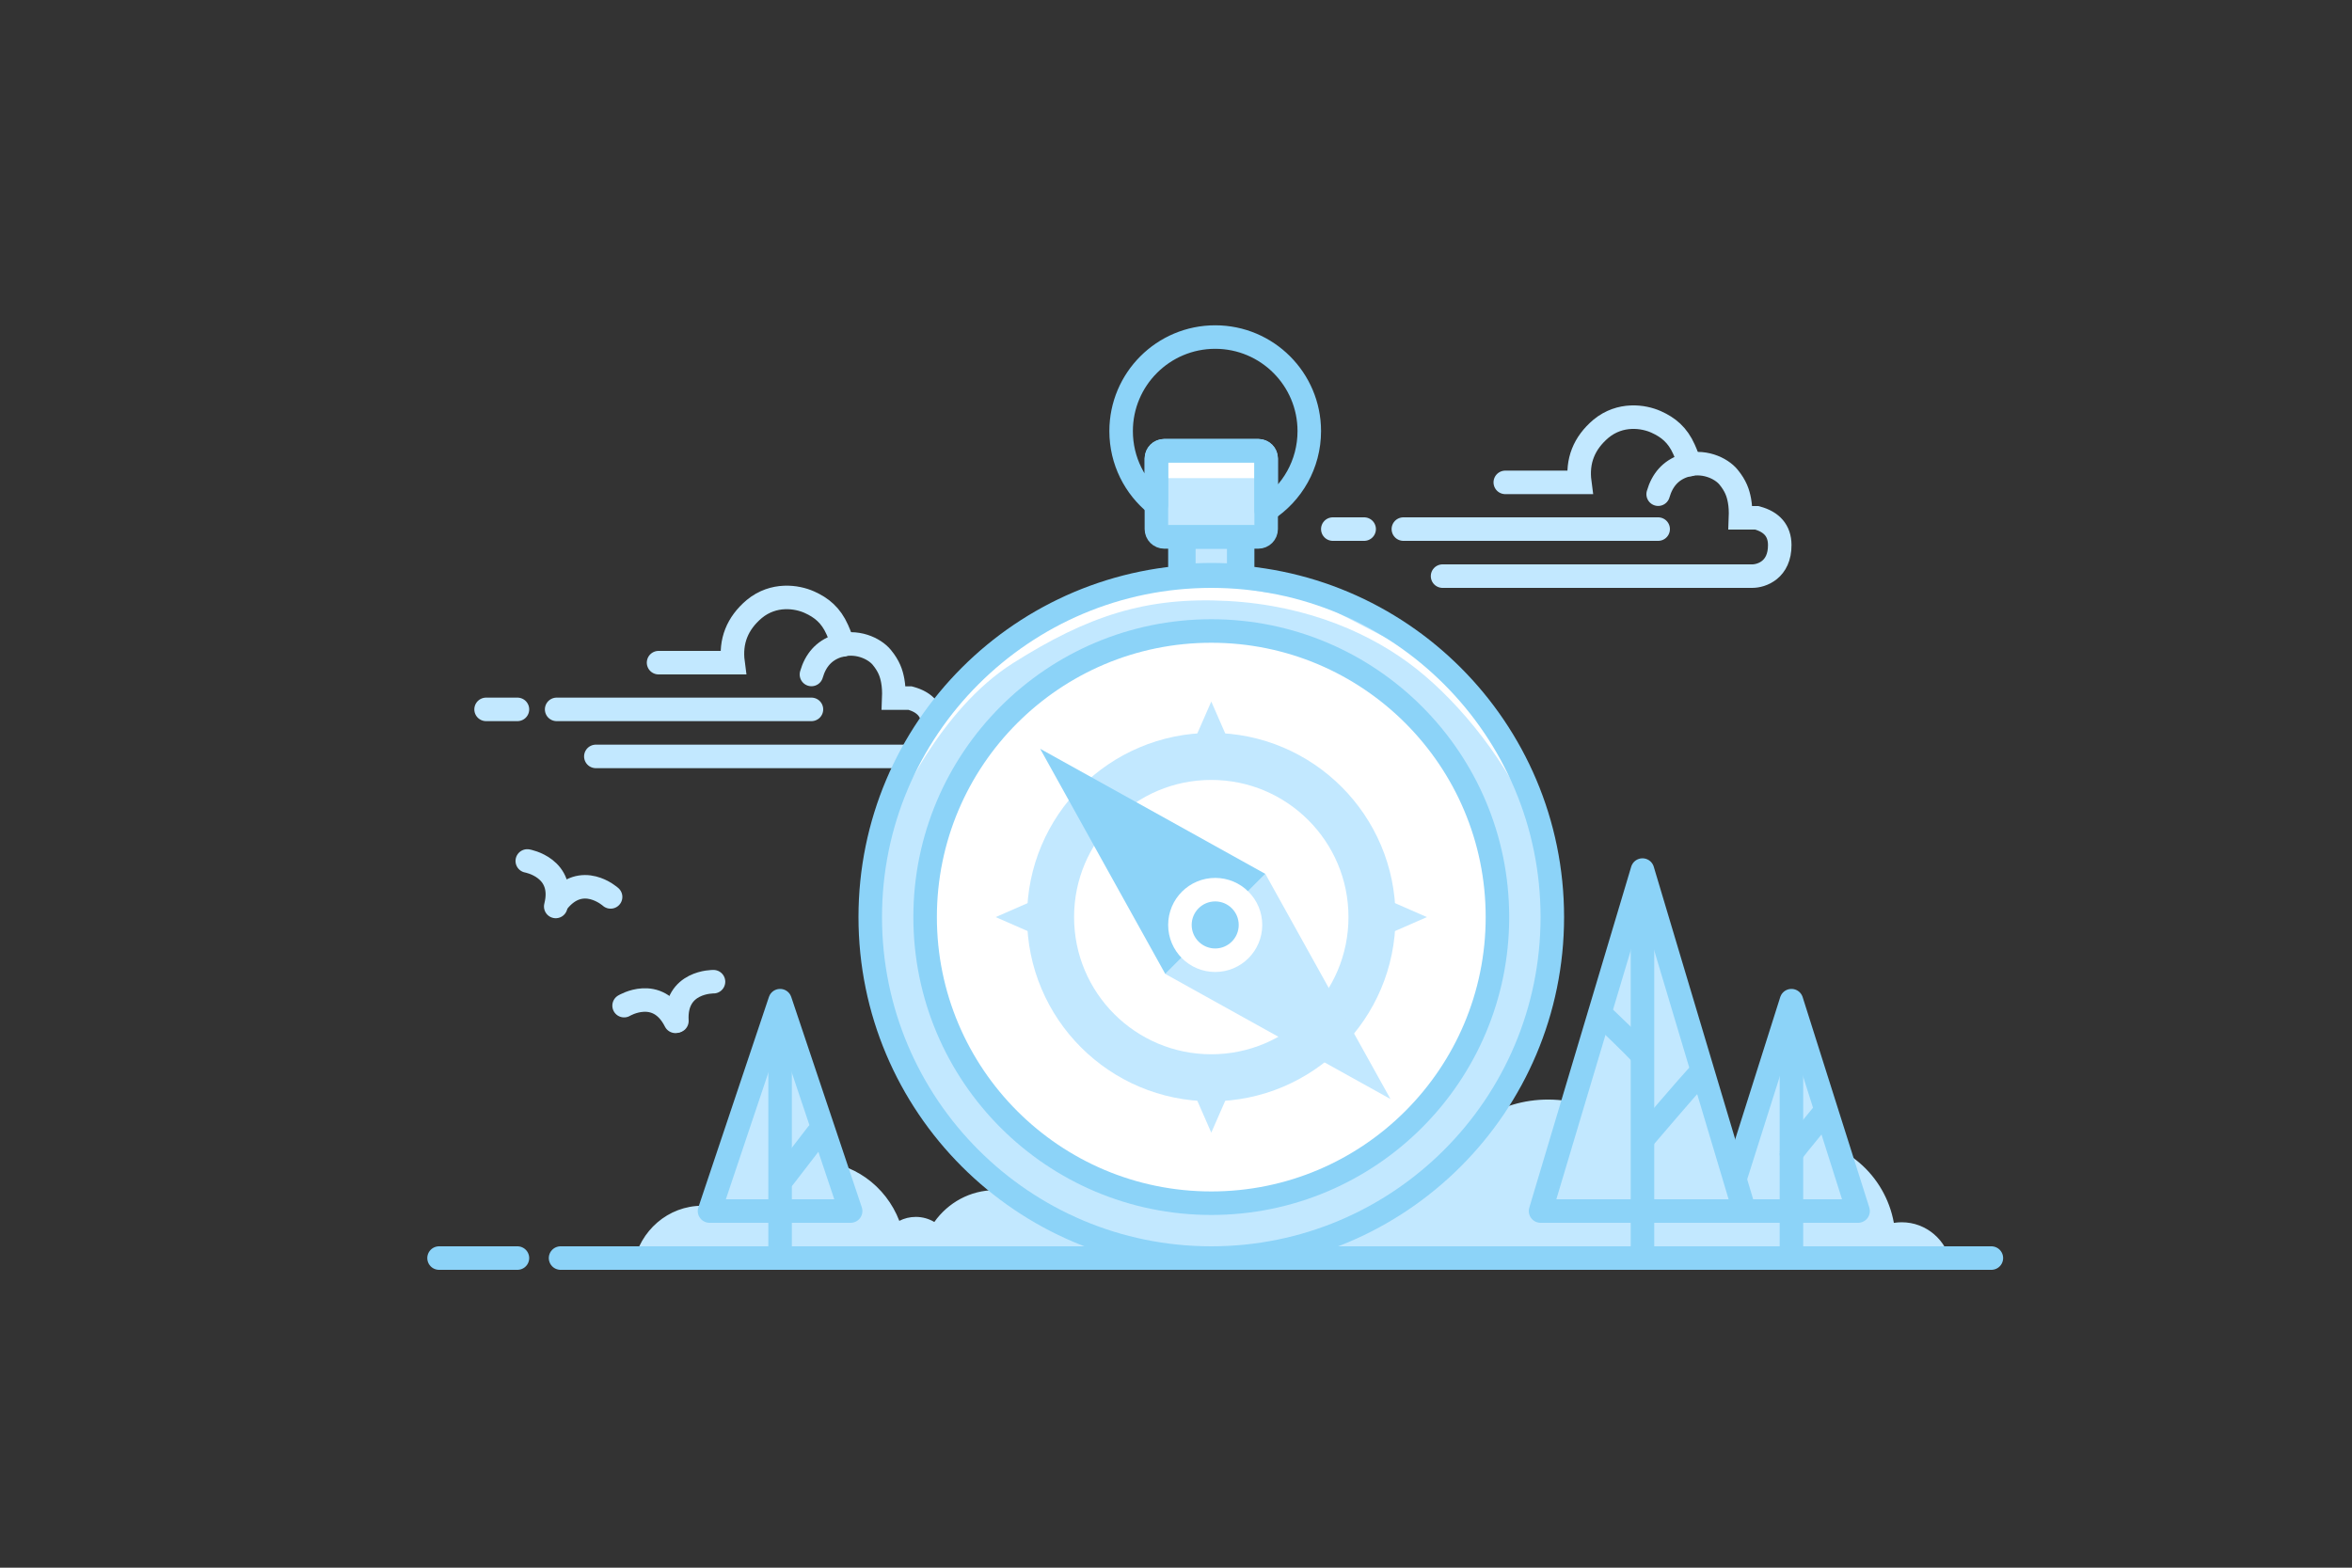 <svg width="300" height="200" viewBox="0 0 300 200" fill="none" xmlns="http://www.w3.org/2000/svg">
<rect x="0" y="0" width="300" height="200" fill="#333333" stroke="none"/>
<g clip-path="url(#clip0_1340_3706)">
<path d="M84 84.54H93.5C93.139 81.814 94.041 79.532 96.204 77.697C98.688 75.65 101.637 76.109 103.22 76.816C104.804 77.522 105.98 78.492 106.796 80.323C107.141 81.094 107.376 81.746 107.5 82.279" stroke="#C2E8FF" stroke-width="3" stroke-linecap="round"/>
<path d="M103.5 86.047C104.028 84.212 105.111 83.011 106.75 82.447C109.209 81.6 111.54 82.728 112.471 83.863C113.402 84.998 113.698 85.909 113.873 86.861C113.99 87.495 114.033 88.229 114 89.061H116.082C118.018 89.578 118.994 90.73 119.008 92.516C119.032 95.706 116.695 96.5 115.5 96.5H76" stroke="#C2E8FF" stroke-width="3" stroke-linecap="round"/>
<path d="M71 90.5H103.5" stroke="#C2E8FF" stroke-width="3" stroke-linecap="round"/>
<path d="M62 90.5H66" stroke="#C2E8FF" stroke-width="3" stroke-linecap="round"/>
<path d="M192 61.54H201.5C201.139 58.813 202.041 56.532 204.204 54.697C206.688 52.651 209.637 53.109 211.22 53.816C212.804 54.522 213.98 55.492 214.796 57.323C215.141 58.094 215.376 58.746 215.5 59.279" stroke="#C2E8FF" stroke-width="3" stroke-linecap="round"/>
<path d="M211.5 63.047C212.028 61.212 213.111 60.011 214.75 59.447C217.209 58.6 219.54 59.728 220.471 60.863C221.402 61.998 221.698 62.91 221.873 63.861C221.99 64.495 222.033 65.229 222 66.061H224.082C226.018 66.578 226.994 67.73 227.008 69.516C227.032 72.706 224.695 73.5 223.5 73.5H184" stroke="#C2E8FF" stroke-width="3" stroke-linecap="round"/>
<path d="M179 67.5H211.5" stroke="#C2E8FF" stroke-width="3" stroke-linecap="round"/>
<path d="M170 67.5H174" stroke="#C2E8FF" stroke-width="3" stroke-linecap="round"/>
<path fill-rule="evenodd" clip-rule="evenodd" d="M145.981 161.232C144.613 158.007 141.472 155.752 137.817 155.752C136.81 155.752 135.842 155.923 134.939 156.238C133.226 153.585 130.284 151.835 126.942 151.835C123.746 151.835 120.915 153.436 119.175 155.897C118.48 155.484 117.671 155.248 116.809 155.248C116.054 155.248 115.341 155.429 114.708 155.751C112.999 151.294 108.755 148.138 103.79 148.138C99.232 148.138 95.281 150.798 93.342 154.684C92.196 154.134 90.916 153.826 89.566 153.826C85.219 153.826 81.6 157.016 80.824 161.232H145.981Z" fill="#C2E8FF"/>
<path d="M75.5 160.5H140.5" stroke="#C2E8FF" stroke-width="3" stroke-linecap="round"/>
<path fill-rule="evenodd" clip-rule="evenodd" d="M248.861 161.25H166.197C166.164 160.882 166.147 160.509 166.147 160.132C166.147 153.384 171.54 147.914 178.193 147.914C180.021 147.914 181.754 148.327 183.307 149.066C185.932 143.849 191.282 140.277 197.456 140.277C204.179 140.277 209.925 144.514 212.24 150.498C213.097 150.066 214.063 149.823 215.085 149.823C216.253 149.823 217.347 150.14 218.29 150.694C220.645 147.391 224.478 145.241 228.807 145.241C235.168 145.241 240.46 149.885 241.564 156.011C241.89 155.959 242.225 155.932 242.566 155.932C245.705 155.932 248.317 158.225 248.861 161.25Z" fill="#C2E8FF"/>
<path d="M182.5 160.5H253" stroke="#C2E8FF" stroke-width="3" stroke-linecap="round"/>
<path d="M158 67H151V78H158V67Z" fill="#C2E8FF" stroke="#8CD3F8" stroke-width="3"/>
<path d="M160 57H149C147.895 57 147 57.895 147 59V66C147 67.105 147.895 68 149 68H160C161.105 68 162 67.105 162 66V59C162 57.895 161.105 57 160 57Z" fill="#C2E8FF"/>
<path d="M154.5 160.5C178.524 160.5 198 141.024 198 117C198 92.976 178.524 73.5 154.5 73.5C130.476 73.5 111 92.976 111 117C111 141.024 130.476 160.5 154.5 160.5Z" fill="#C2E8FF"/>
<path d="M154.5 153.5C174.658 153.5 191 137.158 191 117C191 96.842 174.658 80.5 154.5 80.5C134.342 80.5 118 96.842 118 117C118 137.158 134.342 153.5 154.5 153.5Z" fill="white"/>
<path d="M161.5 59H147.5V61H161.5V59Z" fill="white"/>
<path fill-rule="evenodd" clip-rule="evenodd" d="M114.09 103.614C114.389 103.256 119.683 90.624 129.202 84.605C138.721 78.585 146.186 76.104 156.582 76.67C166.978 77.236 175.153 80.948 180.744 85.392C186.335 89.835 192.455 97.392 195.641 105.391C197.764 110.724 196.339 106.989 191.366 94.187L181.281 83.695L167.212 76.416L155.781 74.692L144.707 75.561L134.372 79.293L124.626 85.799L117.454 95.032C115.012 100.991 113.891 103.852 114.09 103.614Z" fill="white"/>
<path fill-rule="evenodd" clip-rule="evenodd" d="M147.5 64.368C144.757 62.169 143 58.79 143 55C143 48.373 148.373 43 155 43C161.627 43 167 48.373 167 55C167 59.232 164.809 62.952 161.5 65.089V58.5C161.5 57.948 161.052 57.5 160.5 57.5H148.5C147.948 57.5 147.5 57.948 147.5 58.5V64.368Z" stroke="#8CD3F8" stroke-width="3" stroke-linecap="round" stroke-linejoin="round"/>
<path fill-rule="evenodd" clip-rule="evenodd" d="M148.5 57.5H160.5C161.052 57.5 161.5 57.948 161.5 58.5V67.5C161.5 68.052 161.052 68.5 160.5 68.5H148.5C147.948 68.5 147.5 68.052 147.5 67.5V58.5C147.5 57.948 147.948 57.5 148.5 57.5Z" stroke="#8CD3F8" stroke-width="3" stroke-linecap="round" stroke-linejoin="round"/>
<path fill-rule="evenodd" clip-rule="evenodd" d="M150.5 68.5H158.5V73.5C157.19 73.381 155.865 73.321 154.524 73.321C153.183 73.321 151.841 73.381 150.5 73.5V68.5Z" stroke="#8CD3F8" stroke-width="3"/>
<path d="M71.5 160.5H254" stroke="#8CD3F8" stroke-width="3" stroke-linecap="round"/>
<path d="M56 160.5H66" stroke="#8CD3F8" stroke-width="3" stroke-linecap="round"/>
<path d="M154.5 160.5C178.524 160.5 198 141.024 198 117C198 92.976 178.524 73.5 154.5 73.5C130.476 73.5 111 92.976 111 117C111 141.024 130.476 160.5 154.5 160.5Z" stroke="#8CD3F8" stroke-width="3"/>
<path d="M154.5 153.5C174.658 153.5 191 137.158 191 117C191 96.842 174.658 80.5 154.5 80.5C134.342 80.5 118 96.842 118 117C118 137.158 134.342 153.5 154.5 153.5Z" stroke="#8CD3F8" stroke-width="3"/>
<path d="M154.5 137.5C165.822 137.5 175 128.322 175 117C175 105.678 165.822 96.5 154.5 96.5C143.178 96.5 134 105.678 134 117C134 128.322 143.178 137.5 154.5 137.5Z" stroke="#C2E8FF" stroke-width="6"/>
<path fill-rule="evenodd" clip-rule="evenodd" d="M154.5 89.5L158 97.5H151L154.5 89.5Z" fill="#C2E8FF"/>
<path fill-rule="evenodd" clip-rule="evenodd" d="M154.5 144.5L158 136.5H151L154.5 144.5Z" fill="#C2E8FF"/>
<path fill-rule="evenodd" clip-rule="evenodd" d="M182 117L174 113.5V120.5L182 117Z" fill="#C2E8FF"/>
<path fill-rule="evenodd" clip-rule="evenodd" d="M127 117L135 113.5V120.5L127 117Z" fill="#C2E8FF"/>
<path fill-rule="evenodd" clip-rule="evenodd" d="M177.357 140.211L161.397 111.487L148.633 124.251L177.357 140.211Z" fill="#C2E8FF"/>
<path fill-rule="evenodd" clip-rule="evenodd" d="M132.673 95.527L148.632 124.251L161.397 111.487L132.673 95.527Z" fill="#8CD3F8"/>
<path d="M155 122.502C157.485 122.502 159.5 120.487 159.5 118.001C159.5 115.515 157.485 113.5 155 113.5C152.515 113.5 150.5 115.515 150.5 118.001C150.5 120.487 152.515 122.502 155 122.502Z" fill="#8CD3F8"/>
<path d="M155 122.502C157.485 122.502 159.5 120.487 159.5 118.001C159.5 115.515 157.485 113.5 155 113.5C152.515 113.5 150.5 115.515 150.5 118.001C150.5 120.487 152.515 122.502 155 122.502Z" stroke="white" stroke-width="3"/>
<path fill-rule="evenodd" clip-rule="evenodd" d="M230.421 131.793L236.259 151.944C236.567 153.005 235.956 154.114 234.895 154.421C234.714 154.474 234.527 154.5 234.338 154.5H222.662C221.557 154.5 220.662 153.605 220.662 152.5C220.662 152.312 220.688 152.125 220.741 151.944L226.579 131.793C226.886 130.732 227.996 130.121 229.057 130.428C229.715 130.619 230.23 131.134 230.421 131.793Z" fill="#C2E8FF"/>
<path fill-rule="evenodd" clip-rule="evenodd" d="M228.5 127.662L237 154.5H220L228.5 127.662Z" stroke="#8CD3F8" stroke-width="3" stroke-linecap="round" stroke-linejoin="round"/>
<path fill-rule="evenodd" clip-rule="evenodd" d="M228.5 130.662C228.5 151.128 228.5 161.574 228.5 162C228.5 161.574 228.5 151.128 228.5 130.662Z" stroke="#8CD3F8" stroke-width="3" stroke-linecap="round"/>
<path fill-rule="evenodd" clip-rule="evenodd" d="M232.5 142.162C229.833 145.393 228.5 147.059 228.5 147.162C228.5 147.059 229.833 145.393 232.5 142.162Z" stroke="#8CD3F8" stroke-width="3" stroke-linecap="round" stroke-linejoin="round"/>
<path fill-rule="evenodd" clip-rule="evenodd" d="M209.324 110L221.576 151.939C221.886 152.999 221.277 154.11 220.217 154.42C220.035 154.473 219.846 154.5 219.656 154.5H198.992C197.887 154.5 196.992 153.605 196.992 152.5C196.992 152.31 197.019 152.121 197.072 151.939L209.324 110Z" fill="#C2E8FF"/>
<path fill-rule="evenodd" clip-rule="evenodd" d="M209.5 111L222.5 154.5H196.5L209.5 111Z" stroke="#8CD3F8" stroke-width="3" stroke-linecap="round" stroke-linejoin="round"/>
<path fill-rule="evenodd" clip-rule="evenodd" d="M209.5 114C209.5 143.249 209.5 158.249 209.5 159C209.5 158.249 209.5 143.249 209.5 114Z" stroke="#8CD3F8" stroke-width="3" stroke-linecap="round"/>
<path fill-rule="evenodd" clip-rule="evenodd" d="M204.824 130C207.824 132.873 209.324 134.373 209.324 134.5C209.324 134.373 207.824 132.873 204.824 130Z" stroke="#8CD3F8" stroke-width="3" stroke-linecap="round" stroke-linejoin="round"/>
<path fill-rule="evenodd" clip-rule="evenodd" d="M209.824 145C214.491 139.539 216.824 136.873 216.824 137C216.824 136.873 214.491 139.539 209.824 145Z" stroke="#8CD3F8" stroke-width="3" stroke-linecap="round" stroke-linejoin="round"/>
<path fill-rule="evenodd" clip-rule="evenodd" d="M101.171 131.793L107.009 151.944C107.317 153.005 106.706 154.114 105.645 154.421C105.464 154.474 105.277 154.5 105.088 154.5H93.412C92.307 154.5 91.412 153.605 91.412 152.5C91.412 152.312 91.438 152.125 91.491 151.944L97.329 131.793C97.636 130.732 98.746 130.121 99.807 130.428C100.465 130.619 100.98 131.134 101.171 131.793Z" fill="#C2E8FF"/>
<path fill-rule="evenodd" clip-rule="evenodd" d="M99.5 127.662L108.5 154.5H90.5L99.5 127.662Z" stroke="#8CD3F8" stroke-width="3" stroke-linecap="round" stroke-linejoin="round"/>
<path fill-rule="evenodd" clip-rule="evenodd" d="M99.5 130.25C99.5 149.157 99.5 158.824 99.5 159.25C99.5 158.824 99.5 149.157 99.5 130.25Z" stroke="#8CD3F8" stroke-width="3"/>
<path fill-rule="evenodd" clip-rule="evenodd" d="M104.25 144.662L99.961 150.227L104.25 144.662Z" stroke="#8CD3F8" stroke-width="3" stroke-linecap="round" stroke-linejoin="round"/>
<path d="M67.255 109.838C67.255 109.838 72.15 110.688 70.884 115.644" stroke="#C2E8FF" stroke-width="3" stroke-linecap="round"/>
<path d="M77.883 114.425C77.883 114.425 74.199 111.091 71.074 115.14" stroke="#C2E8FF" stroke-width="3" stroke-linecap="round"/>
<path d="M79.604 128.298C79.604 128.298 83.856 125.728 86.152 130.299" stroke="#C2E8FF" stroke-width="3" stroke-linecap="round"/>
<path d="M91.008 125.242C91.008 125.242 86.041 125.143 86.339 130.249" stroke="#C2E8FF" stroke-width="3" stroke-linecap="round"/>
</g>
<defs>
<clipPath id="clip0_1340_3706">
<rect width="300" height="200" fill="white"/>
</clipPath>
</defs>
</svg>
